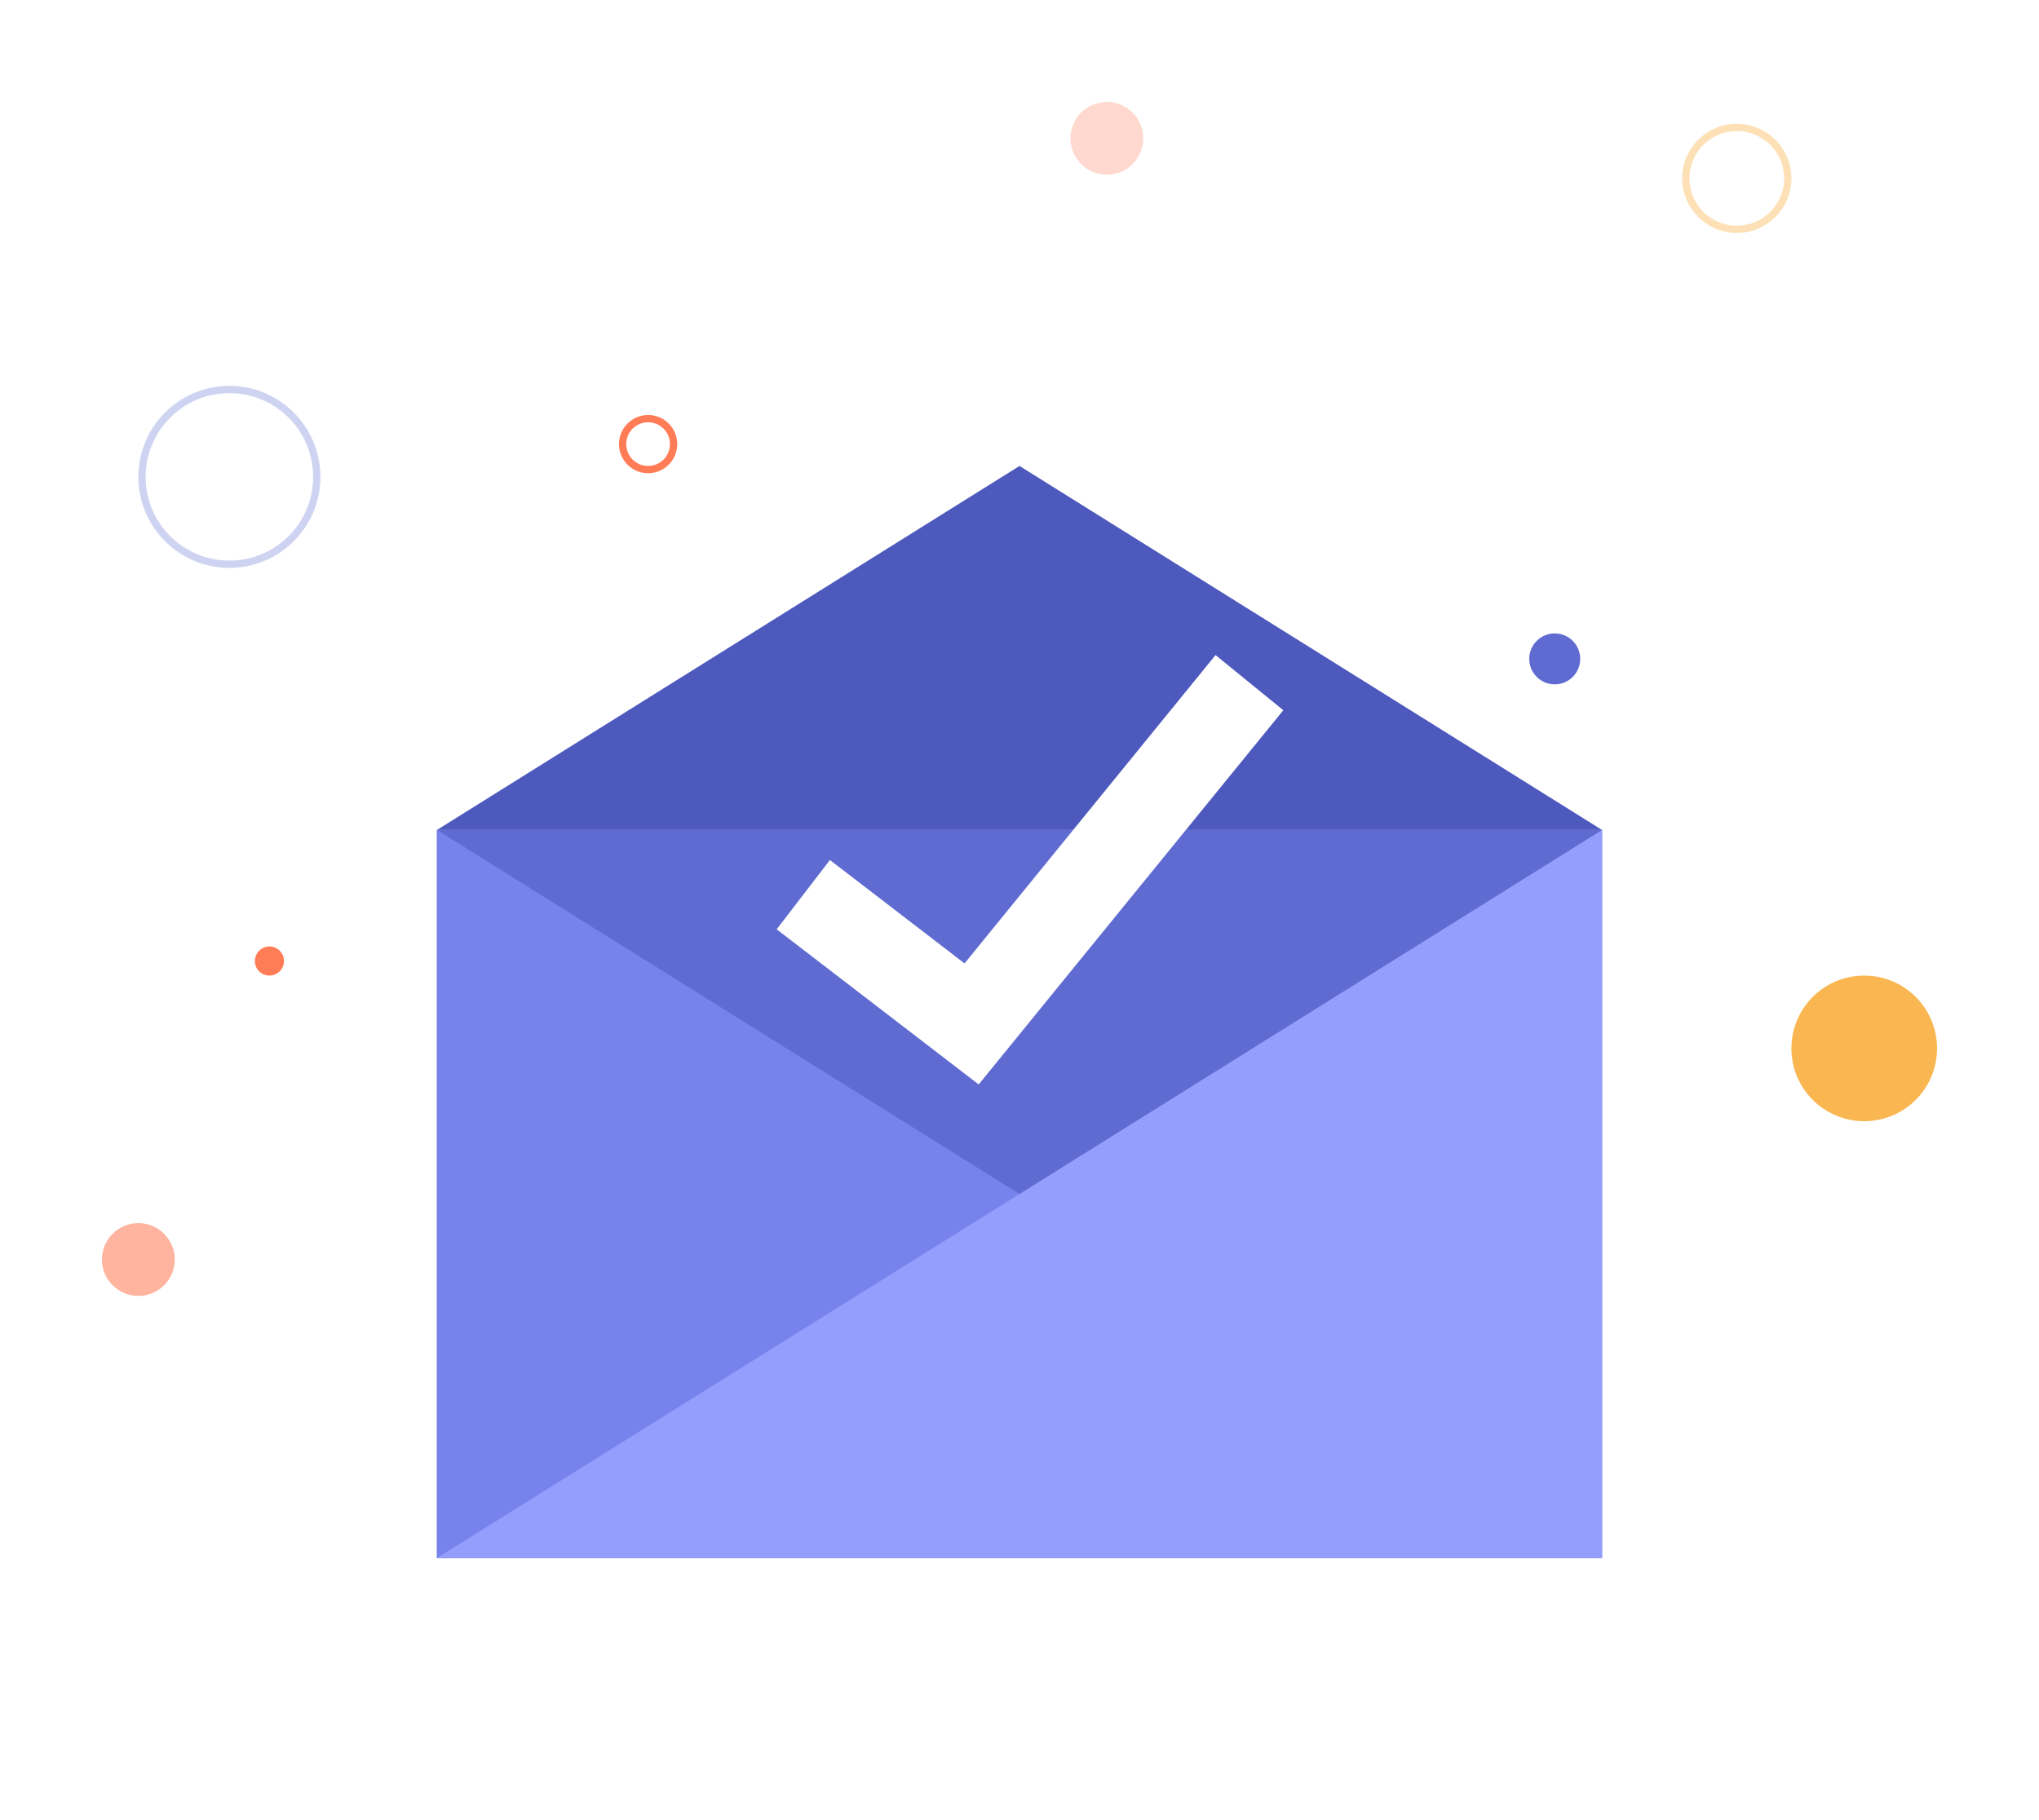 <svg width="280" height="250" viewBox="0 0 280 250" fill="none" xmlns="http://www.w3.org/2000/svg">
<rect x="60" y="114" width="160" height="100" fill="#606BD2"/>
<path d="M60 114L220 214H60V114Z" fill="#7782EC"/>
<path d="M220 114L60 214H220V114Z" fill="#949EFC"/>
<path d="M140 64L60 114H220L140 64Z" fill="#4E59BE"/>
<g filter="url(#filter0_d)">
<path d="M108.309 120.885L131.425 138.639L169.575 91.765" stroke="white" stroke-width="12"/>
</g>
<circle opacity="0.3" cx="238.5" cy="24.5" r="7" stroke="#F89808"/>
<circle opacity="0.7" cx="89" cy="61" r="3.5" stroke="#FF450F"/>
<circle opacity="0.3" cx="31.5" cy="65.5" r="12" stroke="#606BD2"/>
<circle opacity="0.2" cx="152" cy="19" r="5" fill="#FF450F"/>
<circle cx="213.5" cy="90.5" r="3.5" fill="#606BD2"/>
<circle opacity="0.7" cx="37" cy="132" r="2" fill="#FF450F"/>
<circle opacity="0.4" cx="19" cy="173" r="5" fill="#FF450F"/>
<circle opacity="0.7" cx="256" cy="144" r="10" fill="#F89808"/>
<defs>
<filter id="filter0_d" x="86.846" y="73.534" width="112.354" height="94.763" filterUnits="userSpaceOnUse" color-interpolation-filters="sRGB">
<feFlood flood-opacity="0" result="BackgroundImageFix"/>
<feColorMatrix in="SourceAlpha" type="matrix" values="0 0 0 0 0 0 0 0 0 0 0 0 0 0 0 0 0 0 127 0"/>
<feOffset dx="2" dy="2"/>
<feGaussianBlur stdDeviation="7.5"/>
<feColorMatrix type="matrix" values="0 0 0 0 0.103 0 0 0 0 0.161 0 0 0 0 0.697 0 0 0 1 0"/>
<feBlend mode="normal" in2="BackgroundImageFix" result="effect1_dropShadow"/>
<feBlend mode="normal" in="SourceGraphic" in2="effect1_dropShadow" result="shape"/>
</filter>
</defs>
</svg>
